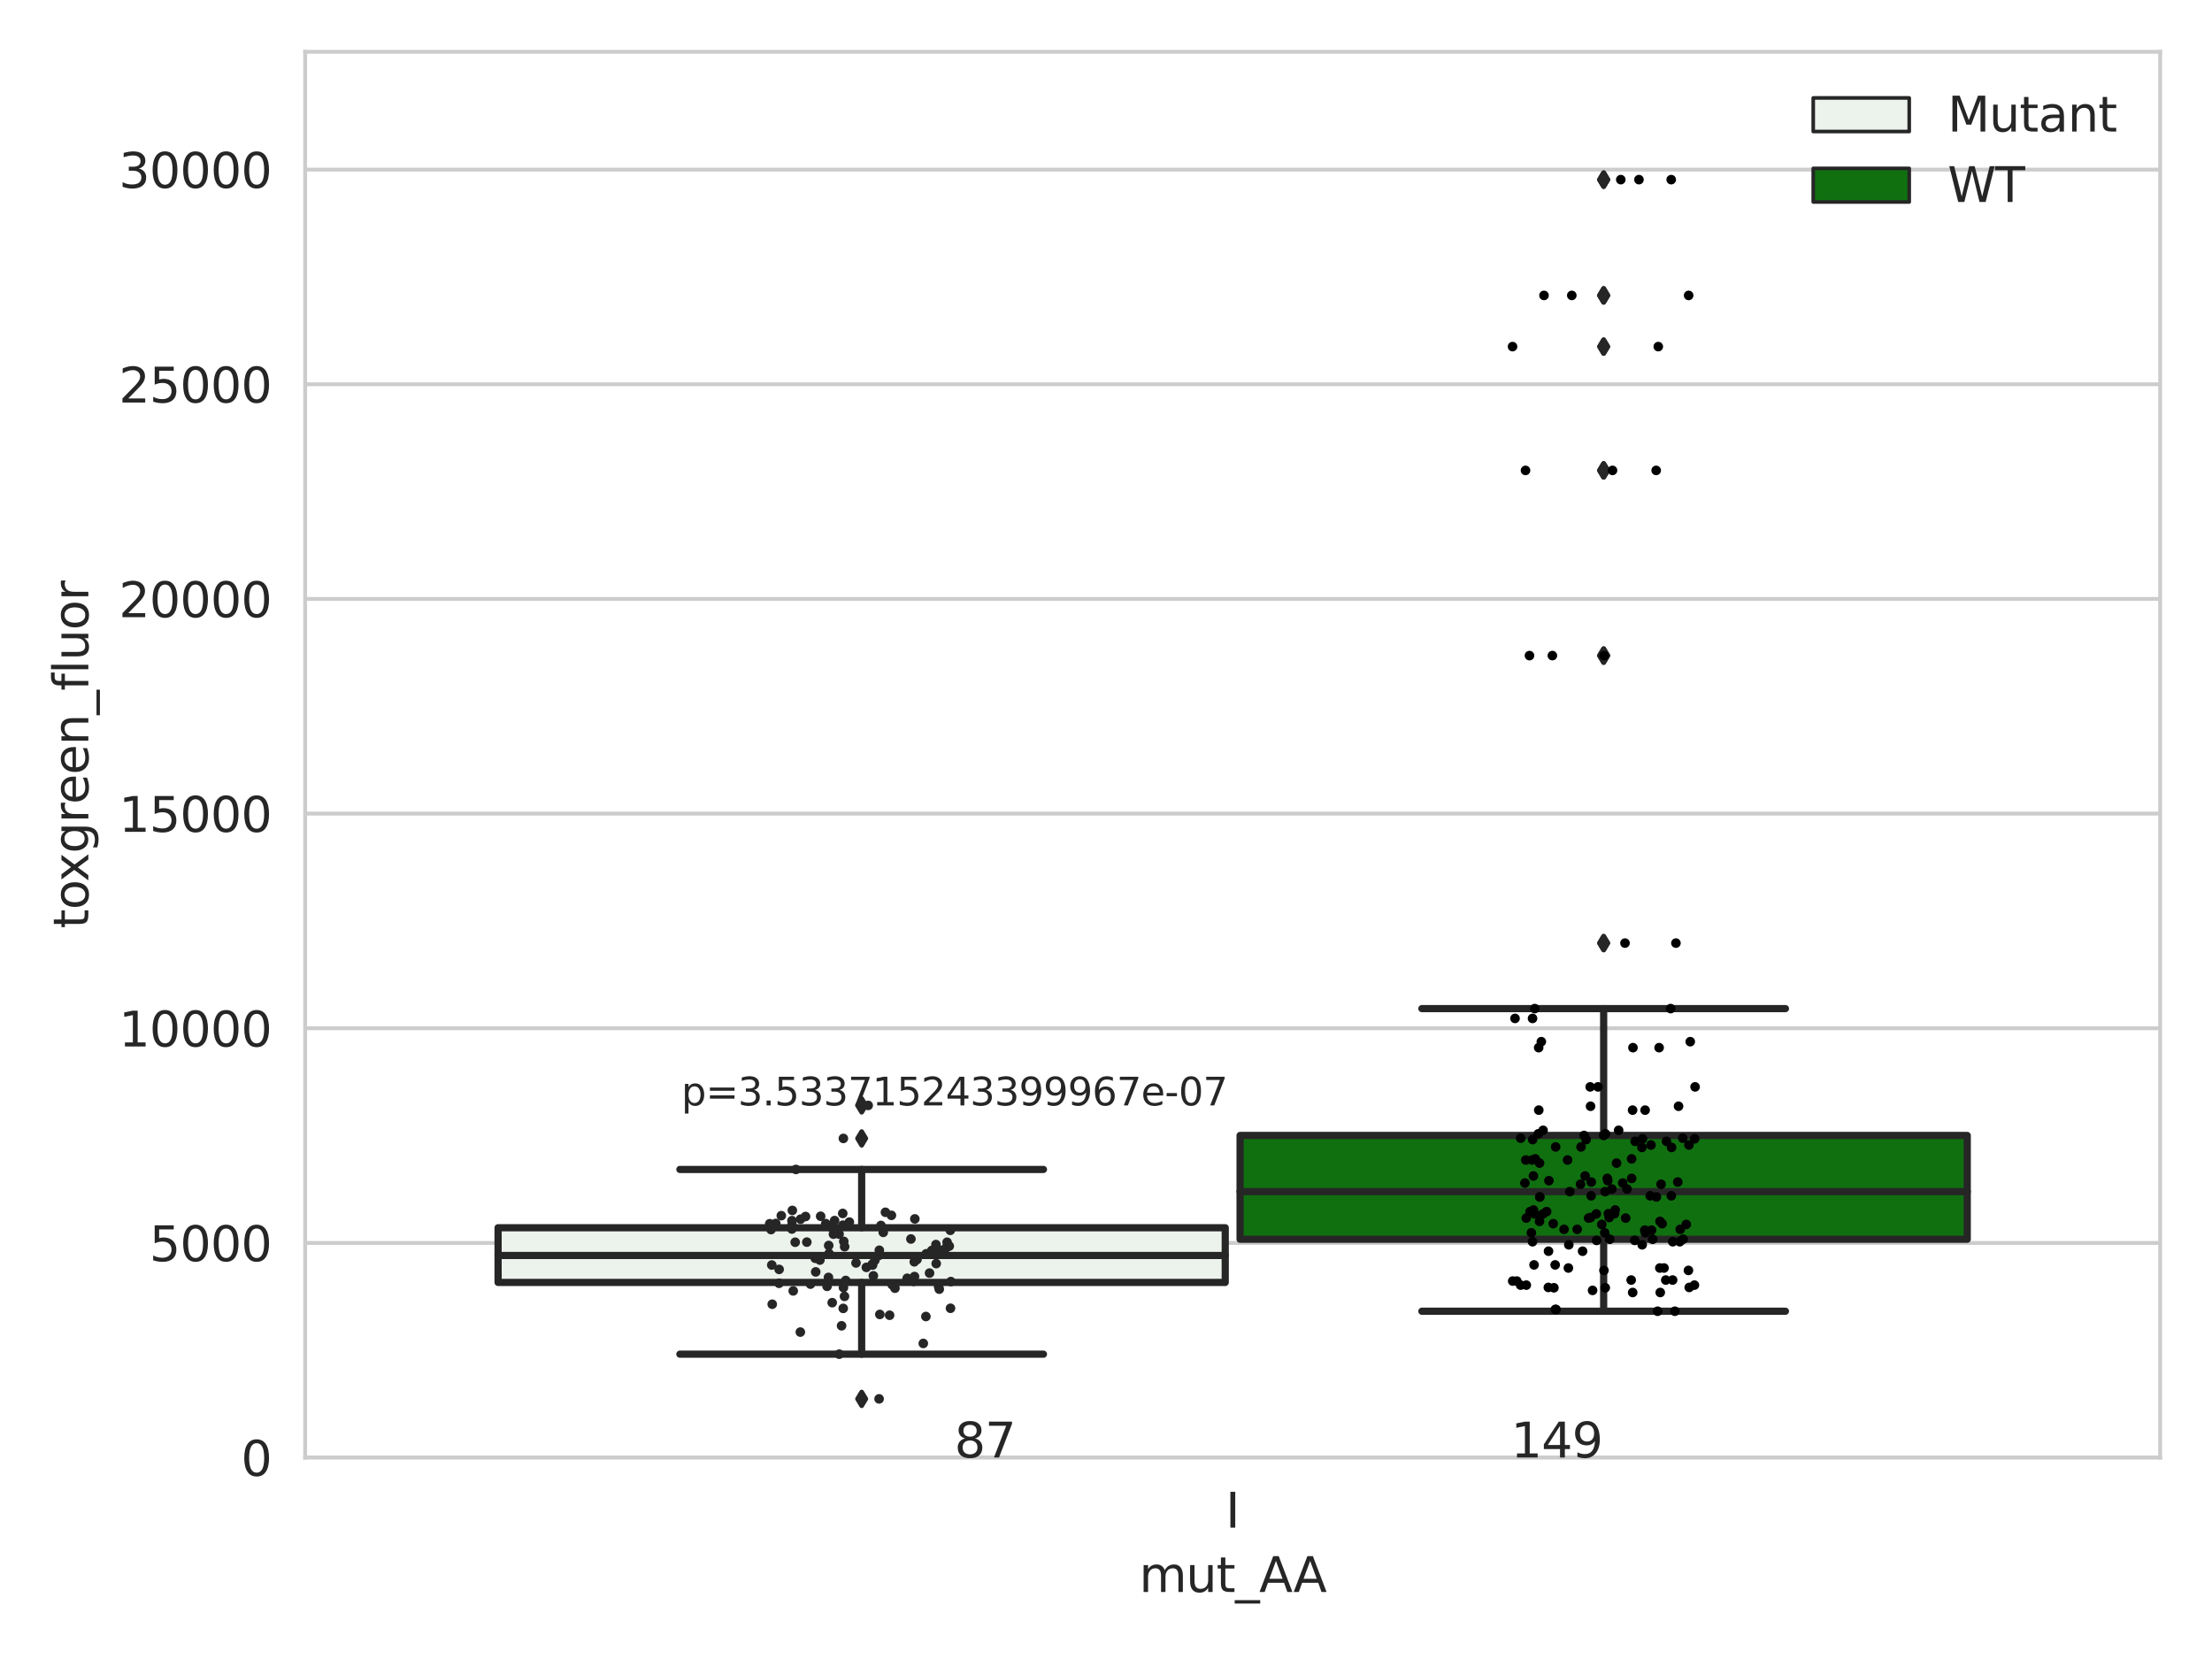 <?xml version="1.0" encoding="utf-8" standalone="no"?>
<!DOCTYPE svg PUBLIC "-//W3C//DTD SVG 1.1//EN"
  "http://www.w3.org/Graphics/SVG/1.1/DTD/svg11.dtd">
<svg xmlns:xlink="http://www.w3.org/1999/xlink" width="460.8pt" height="345.6pt" viewBox="0 0 460.8 345.6" xmlns="http://www.w3.org/2000/svg" version="1.1">
 <defs>
  <style type="text/css">*{stroke-linejoin: round; stroke-linecap: butt}</style>
 </defs>
 <g id="figure_1">
  <g id="patch_1">
   <path d="M 0 345.6 
L 460.8 345.6 
L 460.8 0 
L 0 0 
z
" style="fill: #ffffff"/>
  </g>
  <g id="axes_1">
   <g id="patch_2">
    <path d="M 63.571 303.64 
L 450 303.64 
L 450 10.8 
L 63.571 10.8 
z
" style="fill: #ffffff"/>
   </g>
   <g id="matplotlib.axis_1">
    <g id="xtick_1">
     <g id="text_1">
      <!-- I -->
      <g style="fill: #262626" transform="translate(255.311 318.238) scale(0.1 -0.1)">
       <defs>
        <path id="DejaVuSans-49" d="M 628 4666 
L 1259 4666 
L 1259 0 
L 628 0 
L 628 4666 
z
" transform="scale(0.016)"/>
       </defs>
       <use xlink:href="#DejaVuSans-49"/>
      </g>
     </g>
    </g>
    <g id="text_2">
     <!-- mut_AA -->
     <g style="fill: #262626" transform="translate(237.308 331.638) scale(0.1 -0.1)">
      <defs>
       <path id="DejaVuSans-6d" d="M 3328 2828 
Q 3544 3216 3844 3400 
Q 4144 3584 4550 3584 
Q 5097 3584 5394 3201 
Q 5691 2819 5691 2113 
L 5691 0 
L 5113 0 
L 5113 2094 
Q 5113 2597 4934 2840 
Q 4756 3084 4391 3084 
Q 3944 3084 3684 2787 
Q 3425 2491 3425 1978 
L 3425 0 
L 2847 0 
L 2847 2094 
Q 2847 2600 2669 2842 
Q 2491 3084 2119 3084 
Q 1678 3084 1418 2786 
Q 1159 2488 1159 1978 
L 1159 0 
L 581 0 
L 581 3500 
L 1159 3500 
L 1159 2956 
Q 1356 3278 1631 3431 
Q 1906 3584 2284 3584 
Q 2666 3584 2933 3390 
Q 3200 3197 3328 2828 
z
" transform="scale(0.016)"/>
       <path id="DejaVuSans-75" d="M 544 1381 
L 544 3500 
L 1119 3500 
L 1119 1403 
Q 1119 906 1312 657 
Q 1506 409 1894 409 
Q 2359 409 2629 706 
Q 2900 1003 2900 1516 
L 2900 3500 
L 3475 3500 
L 3475 0 
L 2900 0 
L 2900 538 
Q 2691 219 2414 64 
Q 2138 -91 1772 -91 
Q 1169 -91 856 284 
Q 544 659 544 1381 
z
M 1991 3584 
L 1991 3584 
z
" transform="scale(0.016)"/>
       <path id="DejaVuSans-74" d="M 1172 4494 
L 1172 3500 
L 2356 3500 
L 2356 3053 
L 1172 3053 
L 1172 1153 
Q 1172 725 1289 603 
Q 1406 481 1766 481 
L 2356 481 
L 2356 0 
L 1766 0 
Q 1100 0 847 248 
Q 594 497 594 1153 
L 594 3053 
L 172 3053 
L 172 3500 
L 594 3500 
L 594 4494 
L 1172 4494 
z
" transform="scale(0.016)"/>
       <path id="DejaVuSans-5f" d="M 3263 -1063 
L 3263 -1509 
L -63 -1509 
L -63 -1063 
L 3263 -1063 
z
" transform="scale(0.016)"/>
       <path id="DejaVuSans-41" d="M 2188 4044 
L 1331 1722 
L 3047 1722 
L 2188 4044 
z
M 1831 4666 
L 2547 4666 
L 4325 0 
L 3669 0 
L 3244 1197 
L 1141 1197 
L 716 0 
L 50 0 
L 1831 4666 
z
" transform="scale(0.016)"/>
      </defs>
      <use xlink:href="#DejaVuSans-6d"/>
      <use xlink:href="#DejaVuSans-75" x="97.412"/>
      <use xlink:href="#DejaVuSans-74" x="160.791"/>
      <use xlink:href="#DejaVuSans-5f" x="200"/>
      <use xlink:href="#DejaVuSans-41" x="250"/>
      <use xlink:href="#DejaVuSans-41" x="321.158"/>
     </g>
    </g>
   </g>
   <g id="matplotlib.axis_2">
    <g id="ytick_1">
     <g id="line2d_1">
      <path d="M 63.571 303.64 
L 450 303.64 
" clip-path="url(#p46da6e46fc)" style="fill: none; stroke: #cccccc; stroke-width: 0.8; stroke-linecap: round"/>
     </g>
     <g id="text_3">
      <!-- 0 -->
      <g style="fill: #262626" transform="translate(50.209 307.439) scale(0.1 -0.1)">
       <defs>
        <path id="DejaVuSans-30" d="M 2034 4250 
Q 1547 4250 1301 3770 
Q 1056 3291 1056 2328 
Q 1056 1369 1301 889 
Q 1547 409 2034 409 
Q 2525 409 2770 889 
Q 3016 1369 3016 2328 
Q 3016 3291 2770 3770 
Q 2525 4250 2034 4250 
z
M 2034 4750 
Q 2819 4750 3233 4129 
Q 3647 3509 3647 2328 
Q 3647 1150 3233 529 
Q 2819 -91 2034 -91 
Q 1250 -91 836 529 
Q 422 1150 422 2328 
Q 422 3509 836 4129 
Q 1250 4750 2034 4750 
z
" transform="scale(0.016)"/>
       </defs>
       <use xlink:href="#DejaVuSans-30"/>
      </g>
     </g>
    </g>
    <g id="ytick_2">
     <g id="line2d_2">
      <path d="M 63.571 258.923 
L 450 258.923 
" clip-path="url(#p46da6e46fc)" style="fill: none; stroke: #cccccc; stroke-width: 0.8; stroke-linecap: round"/>
     </g>
     <g id="text_4">
      <!-- 5000 -->
      <g style="fill: #262626" transform="translate(31.121 262.722) scale(0.1 -0.1)">
       <defs>
        <path id="DejaVuSans-35" d="M 691 4666 
L 3169 4666 
L 3169 4134 
L 1269 4134 
L 1269 2991 
Q 1406 3038 1543 3061 
Q 1681 3084 1819 3084 
Q 2600 3084 3056 2656 
Q 3513 2228 3513 1497 
Q 3513 744 3044 326 
Q 2575 -91 1722 -91 
Q 1428 -91 1123 -41 
Q 819 9 494 109 
L 494 744 
Q 775 591 1075 516 
Q 1375 441 1709 441 
Q 2250 441 2565 725 
Q 2881 1009 2881 1497 
Q 2881 1984 2565 2268 
Q 2250 2553 1709 2553 
Q 1456 2553 1204 2497 
Q 953 2441 691 2322 
L 691 4666 
z
" transform="scale(0.016)"/>
       </defs>
       <use xlink:href="#DejaVuSans-35"/>
       <use xlink:href="#DejaVuSans-30" x="63.623"/>
       <use xlink:href="#DejaVuSans-30" x="127.246"/>
       <use xlink:href="#DejaVuSans-30" x="190.869"/>
      </g>
     </g>
    </g>
    <g id="ytick_3">
     <g id="line2d_3">
      <path d="M 63.571 214.206 
L 450 214.206 
" clip-path="url(#p46da6e46fc)" style="fill: none; stroke: #cccccc; stroke-width: 0.8; stroke-linecap: round"/>
     </g>
     <g id="text_5">
      <!-- 10000 -->
      <g style="fill: #262626" transform="translate(24.759 218.005) scale(0.1 -0.1)">
       <defs>
        <path id="DejaVuSans-31" d="M 794 531 
L 1825 531 
L 1825 4091 
L 703 3866 
L 703 4441 
L 1819 4666 
L 2450 4666 
L 2450 531 
L 3481 531 
L 3481 0 
L 794 0 
L 794 531 
z
" transform="scale(0.016)"/>
       </defs>
       <use xlink:href="#DejaVuSans-31"/>
       <use xlink:href="#DejaVuSans-30" x="63.623"/>
       <use xlink:href="#DejaVuSans-30" x="127.246"/>
       <use xlink:href="#DejaVuSans-30" x="190.869"/>
       <use xlink:href="#DejaVuSans-30" x="254.492"/>
      </g>
     </g>
    </g>
    <g id="ytick_4">
     <g id="line2d_4">
      <path d="M 63.571 169.488 
L 450 169.488 
" clip-path="url(#p46da6e46fc)" style="fill: none; stroke: #cccccc; stroke-width: 0.8; stroke-linecap: round"/>
     </g>
     <g id="text_6">
      <!-- 15000 -->
      <g style="fill: #262626" transform="translate(24.759 173.288) scale(0.1 -0.1)">
       <use xlink:href="#DejaVuSans-31"/>
       <use xlink:href="#DejaVuSans-35" x="63.623"/>
       <use xlink:href="#DejaVuSans-30" x="127.246"/>
       <use xlink:href="#DejaVuSans-30" x="190.869"/>
       <use xlink:href="#DejaVuSans-30" x="254.492"/>
      </g>
     </g>
    </g>
    <g id="ytick_5">
     <g id="line2d_5">
      <path d="M 63.571 124.771 
L 450 124.771 
" clip-path="url(#p46da6e46fc)" style="fill: none; stroke: #cccccc; stroke-width: 0.8; stroke-linecap: round"/>
     </g>
     <g id="text_7">
      <!-- 20000 -->
      <g style="fill: #262626" transform="translate(24.759 128.571) scale(0.1 -0.1)">
       <defs>
        <path id="DejaVuSans-32" d="M 1228 531 
L 3431 531 
L 3431 0 
L 469 0 
L 469 531 
Q 828 903 1448 1529 
Q 2069 2156 2228 2338 
Q 2531 2678 2651 2914 
Q 2772 3150 2772 3378 
Q 2772 3750 2511 3984 
Q 2250 4219 1831 4219 
Q 1534 4219 1204 4116 
Q 875 4013 500 3803 
L 500 4441 
Q 881 4594 1212 4672 
Q 1544 4750 1819 4750 
Q 2544 4750 2975 4387 
Q 3406 4025 3406 3419 
Q 3406 3131 3298 2873 
Q 3191 2616 2906 2266 
Q 2828 2175 2409 1742 
Q 1991 1309 1228 531 
z
" transform="scale(0.016)"/>
       </defs>
       <use xlink:href="#DejaVuSans-32"/>
       <use xlink:href="#DejaVuSans-30" x="63.623"/>
       <use xlink:href="#DejaVuSans-30" x="127.246"/>
       <use xlink:href="#DejaVuSans-30" x="190.869"/>
       <use xlink:href="#DejaVuSans-30" x="254.492"/>
      </g>
     </g>
    </g>
    <g id="ytick_6">
     <g id="line2d_6">
      <path d="M 63.571 80.054 
L 450 80.054 
" clip-path="url(#p46da6e46fc)" style="fill: none; stroke: #cccccc; stroke-width: 0.8; stroke-linecap: round"/>
     </g>
     <g id="text_8">
      <!-- 25000 -->
      <g style="fill: #262626" transform="translate(24.759 83.853) scale(0.1 -0.1)">
       <use xlink:href="#DejaVuSans-32"/>
       <use xlink:href="#DejaVuSans-35" x="63.623"/>
       <use xlink:href="#DejaVuSans-30" x="127.246"/>
       <use xlink:href="#DejaVuSans-30" x="190.869"/>
       <use xlink:href="#DejaVuSans-30" x="254.492"/>
      </g>
     </g>
    </g>
    <g id="ytick_7">
     <g id="line2d_7">
      <path d="M 63.571 35.337 
L 450 35.337 
" clip-path="url(#p46da6e46fc)" style="fill: none; stroke: #cccccc; stroke-width: 0.8; stroke-linecap: round"/>
     </g>
     <g id="text_9">
      <!-- 30000 -->
      <g style="fill: #262626" transform="translate(24.759 39.136) scale(0.1 -0.1)">
       <defs>
        <path id="DejaVuSans-33" d="M 2597 2516 
Q 3050 2419 3304 2112 
Q 3559 1806 3559 1356 
Q 3559 666 3084 287 
Q 2609 -91 1734 -91 
Q 1441 -91 1130 -33 
Q 819 25 488 141 
L 488 750 
Q 750 597 1062 519 
Q 1375 441 1716 441 
Q 2309 441 2620 675 
Q 2931 909 2931 1356 
Q 2931 1769 2642 2001 
Q 2353 2234 1838 2234 
L 1294 2234 
L 1294 2753 
L 1863 2753 
Q 2328 2753 2575 2939 
Q 2822 3125 2822 3475 
Q 2822 3834 2567 4026 
Q 2313 4219 1838 4219 
Q 1578 4219 1281 4162 
Q 984 4106 628 3988 
L 628 4550 
Q 988 4650 1302 4700 
Q 1616 4750 1894 4750 
Q 2613 4750 3031 4423 
Q 3450 4097 3450 3541 
Q 3450 3153 3228 2886 
Q 3006 2619 2597 2516 
z
" transform="scale(0.016)"/>
       </defs>
       <use xlink:href="#DejaVuSans-33"/>
       <use xlink:href="#DejaVuSans-30" x="63.623"/>
       <use xlink:href="#DejaVuSans-30" x="127.246"/>
       <use xlink:href="#DejaVuSans-30" x="190.869"/>
       <use xlink:href="#DejaVuSans-30" x="254.492"/>
      </g>
     </g>
    </g>
    <g id="text_10">
     <!-- toxgreen_fluor -->
     <g style="fill: #262626" transform="translate(18.401 193.415) rotate(-90) scale(0.1 -0.1)">
      <defs>
       <path id="DejaVuSans-6f" d="M 1959 3097 
Q 1497 3097 1228 2736 
Q 959 2375 959 1747 
Q 959 1119 1226 758 
Q 1494 397 1959 397 
Q 2419 397 2687 759 
Q 2956 1122 2956 1747 
Q 2956 2369 2687 2733 
Q 2419 3097 1959 3097 
z
M 1959 3584 
Q 2709 3584 3137 3096 
Q 3566 2609 3566 1747 
Q 3566 888 3137 398 
Q 2709 -91 1959 -91 
Q 1206 -91 779 398 
Q 353 888 353 1747 
Q 353 2609 779 3096 
Q 1206 3584 1959 3584 
z
" transform="scale(0.016)"/>
       <path id="DejaVuSans-78" d="M 3513 3500 
L 2247 1797 
L 3578 0 
L 2900 0 
L 1881 1375 
L 863 0 
L 184 0 
L 1544 1831 
L 300 3500 
L 978 3500 
L 1906 2253 
L 2834 3500 
L 3513 3500 
z
" transform="scale(0.016)"/>
       <path id="DejaVuSans-67" d="M 2906 1791 
Q 2906 2416 2648 2759 
Q 2391 3103 1925 3103 
Q 1463 3103 1205 2759 
Q 947 2416 947 1791 
Q 947 1169 1205 825 
Q 1463 481 1925 481 
Q 2391 481 2648 825 
Q 2906 1169 2906 1791 
z
M 3481 434 
Q 3481 -459 3084 -895 
Q 2688 -1331 1869 -1331 
Q 1566 -1331 1297 -1286 
Q 1028 -1241 775 -1147 
L 775 -588 
Q 1028 -725 1275 -790 
Q 1522 -856 1778 -856 
Q 2344 -856 2625 -561 
Q 2906 -266 2906 331 
L 2906 616 
Q 2728 306 2450 153 
Q 2172 0 1784 0 
Q 1141 0 747 490 
Q 353 981 353 1791 
Q 353 2603 747 3093 
Q 1141 3584 1784 3584 
Q 2172 3584 2450 3431 
Q 2728 3278 2906 2969 
L 2906 3500 
L 3481 3500 
L 3481 434 
z
" transform="scale(0.016)"/>
       <path id="DejaVuSans-72" d="M 2631 2963 
Q 2534 3019 2420 3045 
Q 2306 3072 2169 3072 
Q 1681 3072 1420 2755 
Q 1159 2438 1159 1844 
L 1159 0 
L 581 0 
L 581 3500 
L 1159 3500 
L 1159 2956 
Q 1341 3275 1631 3429 
Q 1922 3584 2338 3584 
Q 2397 3584 2469 3576 
Q 2541 3569 2628 3553 
L 2631 2963 
z
" transform="scale(0.016)"/>
       <path id="DejaVuSans-65" d="M 3597 1894 
L 3597 1613 
L 953 1613 
Q 991 1019 1311 708 
Q 1631 397 2203 397 
Q 2534 397 2845 478 
Q 3156 559 3463 722 
L 3463 178 
Q 3153 47 2828 -22 
Q 2503 -91 2169 -91 
Q 1331 -91 842 396 
Q 353 884 353 1716 
Q 353 2575 817 3079 
Q 1281 3584 2069 3584 
Q 2775 3584 3186 3129 
Q 3597 2675 3597 1894 
z
M 3022 2063 
Q 3016 2534 2758 2815 
Q 2500 3097 2075 3097 
Q 1594 3097 1305 2825 
Q 1016 2553 972 2059 
L 3022 2063 
z
" transform="scale(0.016)"/>
       <path id="DejaVuSans-6e" d="M 3513 2113 
L 3513 0 
L 2938 0 
L 2938 2094 
Q 2938 2591 2744 2837 
Q 2550 3084 2163 3084 
Q 1697 3084 1428 2787 
Q 1159 2491 1159 1978 
L 1159 0 
L 581 0 
L 581 3500 
L 1159 3500 
L 1159 2956 
Q 1366 3272 1645 3428 
Q 1925 3584 2291 3584 
Q 2894 3584 3203 3211 
Q 3513 2838 3513 2113 
z
" transform="scale(0.016)"/>
       <path id="DejaVuSans-66" d="M 2375 4863 
L 2375 4384 
L 1825 4384 
Q 1516 4384 1395 4259 
Q 1275 4134 1275 3809 
L 1275 3500 
L 2222 3500 
L 2222 3053 
L 1275 3053 
L 1275 0 
L 697 0 
L 697 3053 
L 147 3053 
L 147 3500 
L 697 3500 
L 697 3744 
Q 697 4328 969 4595 
Q 1241 4863 1831 4863 
L 2375 4863 
z
" transform="scale(0.016)"/>
       <path id="DejaVuSans-6c" d="M 603 4863 
L 1178 4863 
L 1178 0 
L 603 0 
L 603 4863 
z
" transform="scale(0.016)"/>
      </defs>
      <use xlink:href="#DejaVuSans-74"/>
      <use xlink:href="#DejaVuSans-6f" x="39.209"/>
      <use xlink:href="#DejaVuSans-78" x="97.266"/>
      <use xlink:href="#DejaVuSans-67" x="156.445"/>
      <use xlink:href="#DejaVuSans-72" x="219.922"/>
      <use xlink:href="#DejaVuSans-65" x="258.785"/>
      <use xlink:href="#DejaVuSans-65" x="320.309"/>
      <use xlink:href="#DejaVuSans-6e" x="381.832"/>
      <use xlink:href="#DejaVuSans-5f" x="445.211"/>
      <use xlink:href="#DejaVuSans-66" x="495.211"/>
      <use xlink:href="#DejaVuSans-6c" x="530.416"/>
      <use xlink:href="#DejaVuSans-75" x="558.199"/>
      <use xlink:href="#DejaVuSans-6f" x="621.578"/>
      <use xlink:href="#DejaVuSans-72" x="682.76"/>
     </g>
    </g>
   </g>
   <g id="patch_3">
    <path d="M 103.76 267.155 
L 255.24 267.155 
L 255.24 255.76 
L 103.76 255.76 
L 103.76 267.155 
z
" clip-path="url(#p46da6e46fc)" style="fill: #ecf2ec; stroke: #262626; stroke-width: 1.5; stroke-linejoin: miter"/>
   </g>
   <g id="patch_4">
    <path d="M 258.331 258.16 
L 409.811 258.16 
L 409.811 236.536 
L 258.331 236.536 
L 258.331 258.16 
z
" clip-path="url(#p46da6e46fc)" style="fill: #107010; stroke: #262626; stroke-width: 1.5; stroke-linejoin: miter"/>
   </g>
   <g id="patch_5">
    <path d="M 256.786 303.64 
L 256.786 303.64 
L 256.786 303.64 
L 256.786 303.64 
z
" clip-path="url(#p46da6e46fc)" style="fill: #ecf2ec; stroke: #262626; stroke-width: 0.75; stroke-linejoin: miter"/>
   </g>
   <g id="patch_6">
    <path d="M 256.786 303.64 
L 256.786 303.64 
L 256.786 303.64 
L 256.786 303.64 
z
" clip-path="url(#p46da6e46fc)" style="fill: #107010; stroke: #262626; stroke-width: 0.75; stroke-linejoin: miter"/>
   </g>
   <g id="PathCollection_1"/>
   <g id="PathCollection_2"/>
   <g id="line2d_8">
    <path d="M 179.5 267.155 
L 179.5 282.098 
" clip-path="url(#p46da6e46fc)" style="fill: none; stroke: #262626; stroke-width: 1.5; stroke-linecap: round"/>
   </g>
   <g id="line2d_9">
    <path d="M 179.5 255.76 
L 179.5 243.617 
" clip-path="url(#p46da6e46fc)" style="fill: none; stroke: #262626; stroke-width: 1.5; stroke-linecap: round"/>
   </g>
   <g id="line2d_10">
    <path d="M 141.63 282.098 
L 217.37 282.098 
" clip-path="url(#p46da6e46fc)" style="fill: none; stroke: #262626; stroke-width: 1.5; stroke-linecap: round"/>
   </g>
   <g id="line2d_11">
    <path d="M 141.63 243.617 
L 217.37 243.617 
" clip-path="url(#p46da6e46fc)" style="fill: none; stroke: #262626; stroke-width: 1.5; stroke-linecap: round"/>
   </g>
   <g id="line2d_12">
    <defs>
     <path id="m0b8dea369d" d="M -0 1.414 
L 0.849 0 
L 0 -1.414 
L -0.849 -0 
z
" style="stroke: #262626; stroke-linejoin: miter"/>
    </defs>
    <g clip-path="url(#p46da6e46fc)">
     <use xlink:href="#m0b8dea369d" x="179.5" y="291.413" style="fill: #262626; stroke: #262626; stroke-linejoin: miter"/>
     <use xlink:href="#m0b8dea369d" x="179.5" y="230.276" style="fill: #262626; stroke: #262626; stroke-linejoin: miter"/>
     <use xlink:href="#m0b8dea369d" x="179.5" y="237.153" style="fill: #262626; stroke: #262626; stroke-linejoin: miter"/>
    </g>
   </g>
   <g id="line2d_13">
    <path d="M 334.071 258.16 
L 334.071 273.153 
" clip-path="url(#p46da6e46fc)" style="fill: none; stroke: #262626; stroke-width: 1.5; stroke-linecap: round"/>
   </g>
   <g id="line2d_14">
    <path d="M 334.071 236.536 
L 334.071 210.111 
" clip-path="url(#p46da6e46fc)" style="fill: none; stroke: #262626; stroke-width: 1.5; stroke-linecap: round"/>
   </g>
   <g id="line2d_15">
    <path d="M 296.201 273.153 
L 371.941 273.153 
" clip-path="url(#p46da6e46fc)" style="fill: none; stroke: #262626; stroke-width: 1.5; stroke-linecap: round"/>
   </g>
   <g id="line2d_16">
    <path d="M 296.201 210.111 
L 371.941 210.111 
" clip-path="url(#p46da6e46fc)" style="fill: none; stroke: #262626; stroke-width: 1.5; stroke-linecap: round"/>
   </g>
   <g id="line2d_17">
    <g clip-path="url(#p46da6e46fc)">
     <use xlink:href="#m0b8dea369d" x="334.071" y="196.464" style="fill: #262626; stroke: #262626; stroke-linejoin: miter"/>
     <use xlink:href="#m0b8dea369d" x="334.071" y="136.573" style="fill: #262626; stroke: #262626; stroke-linejoin: miter"/>
     <use xlink:href="#m0b8dea369d" x="334.071" y="136.573" style="fill: #262626; stroke: #262626; stroke-linejoin: miter"/>
     <use xlink:href="#m0b8dea369d" x="334.071" y="196.464" style="fill: #262626; stroke: #262626; stroke-linejoin: miter"/>
     <use xlink:href="#m0b8dea369d" x="334.071" y="61.54" style="fill: #262626; stroke: #262626; stroke-linejoin: miter"/>
     <use xlink:href="#m0b8dea369d" x="334.071" y="37.422" style="fill: #262626; stroke: #262626; stroke-linejoin: miter"/>
     <use xlink:href="#m0b8dea369d" x="334.071" y="61.54" style="fill: #262626; stroke: #262626; stroke-linejoin: miter"/>
     <use xlink:href="#m0b8dea369d" x="334.071" y="72.206" style="fill: #262626; stroke: #262626; stroke-linejoin: miter"/>
     <use xlink:href="#m0b8dea369d" x="334.071" y="97.995" style="fill: #262626; stroke: #262626; stroke-linejoin: miter"/>
     <use xlink:href="#m0b8dea369d" x="334.071" y="37.422" style="fill: #262626; stroke: #262626; stroke-linejoin: miter"/>
     <use xlink:href="#m0b8dea369d" x="334.071" y="136.573" style="fill: #262626; stroke: #262626; stroke-linejoin: miter"/>
     <use xlink:href="#m0b8dea369d" x="334.071" y="97.995" style="fill: #262626; stroke: #262626; stroke-linejoin: miter"/>
     <use xlink:href="#m0b8dea369d" x="334.071" y="37.422" style="fill: #262626; stroke: #262626; stroke-linejoin: miter"/>
     <use xlink:href="#m0b8dea369d" x="334.071" y="97.995" style="fill: #262626; stroke: #262626; stroke-linejoin: miter"/>
     <use xlink:href="#m0b8dea369d" x="334.071" y="61.54" style="fill: #262626; stroke: #262626; stroke-linejoin: miter"/>
     <use xlink:href="#m0b8dea369d" x="334.071" y="72.206" style="fill: #262626; stroke: #262626; stroke-linejoin: miter"/>
    </g>
   </g>
   <g id="line2d_18">
    <path d="M 103.76 261.535 
L 255.24 261.535 
" clip-path="url(#p46da6e46fc)" style="fill: none; stroke: #262626; stroke-width: 1.5; stroke-linecap: round"/>
   </g>
   <g id="line2d_19">
    <path d="M 258.331 248.239 
L 409.811 248.239 
" clip-path="url(#p46da6e46fc)" style="fill: none; stroke: #262626; stroke-width: 1.5; stroke-linecap: round"/>
   </g>
   <g id="patch_7">
    <path d="M 63.571 303.64 
L 63.571 10.8 
" style="fill: none; stroke: #cccccc; stroke-width: 0.8; stroke-linejoin: miter; stroke-linecap: square"/>
   </g>
   <g id="patch_8">
    <path d="M 450 303.64 
L 450 10.8 
" style="fill: none; stroke: #cccccc; stroke-width: 0.8; stroke-linejoin: miter; stroke-linecap: square"/>
   </g>
   <g id="patch_9">
    <path d="M 63.571 303.64 
L 450 303.64 
" style="fill: none; stroke: #cccccc; stroke-width: 0.8; stroke-linejoin: miter; stroke-linecap: square"/>
   </g>
   <g id="patch_10">
    <path d="M 63.571 10.8 
L 450 10.8 
" style="fill: none; stroke: #cccccc; stroke-width: 0.8; stroke-linejoin: miter; stroke-linecap: square"/>
   </g>
   <g id="PathCollection_3">
    <defs>
     <path id="C0_0_d4fa6b475d" d="M 0 1 
C 0.265 1 0.52 0.895 0.707 0.707 
C 0.895 0.52 1 0.265 1 -0 
C 1 -0.265 0.895 -0.52 0.707 -0.707 
C 0.52 -0.895 0.265 -1 0 -1 
C -0.265 -1 -0.52 -0.895 -0.707 -0.707 
C -0.895 -0.52 -1 -0.265 -1 0 
C -1 0.265 -0.895 0.52 -0.707 0.707 
C -0.52 0.895 -0.265 1 0 1 
z
"/>
    </defs>
    <g clip-path="url(#p46da6e46fc)">
     <use xlink:href="#C0_0_d4fa6b475d" x="175.659" y="272.562" style="fill: #262626"/>
    </g>
    <g clip-path="url(#p46da6e46fc)">
     <use xlink:href="#C0_0_d4fa6b475d" x="165.059" y="252.153" style="fill: #262626"/>
    </g>
    <g clip-path="url(#p46da6e46fc)">
     <use xlink:href="#C0_0_d4fa6b475d" x="182.249" y="262.552" style="fill: #262626"/>
    </g>
    <g clip-path="url(#p46da6e46fc)">
     <use xlink:href="#C0_0_d4fa6b475d" x="197.296" y="258.781" style="fill: #262626"/>
    </g>
    <g clip-path="url(#p46da6e46fc)">
     <use xlink:href="#C0_0_d4fa6b475d" x="186.437" y="268.358" style="fill: #262626"/>
    </g>
    <g clip-path="url(#p46da6e46fc)">
     <use xlink:href="#C0_0_d4fa6b475d" x="174.827" y="282.098" style="fill: #262626"/>
    </g>
    <g clip-path="url(#p46da6e46fc)">
     <use xlink:href="#C0_0_d4fa6b475d" x="175.315" y="276.188" style="fill: #262626"/>
    </g>
    <g clip-path="url(#p46da6e46fc)">
     <use xlink:href="#C0_0_d4fa6b475d" x="166.764" y="253.983" style="fill: #262626"/>
    </g>
    <g clip-path="url(#p46da6e46fc)">
     <use xlink:href="#C0_0_d4fa6b475d" x="172.295" y="267.968" style="fill: #262626"/>
    </g>
    <g clip-path="url(#p46da6e46fc)">
     <use xlink:href="#C0_0_d4fa6b475d" x="181.779" y="263.536" style="fill: #262626"/>
    </g>
    <g clip-path="url(#p46da6e46fc)">
     <use xlink:href="#C0_0_d4fa6b475d" x="178.324" y="263.094" style="fill: #262626"/>
    </g>
    <g clip-path="url(#p46da6e46fc)">
     <use xlink:href="#C0_0_d4fa6b475d" x="183.072" y="261.535" style="fill: #262626"/>
    </g>
    <g clip-path="url(#p46da6e46fc)">
     <use xlink:href="#C0_0_d4fa6b475d" x="175.772" y="258.601" style="fill: #262626"/>
    </g>
    <g clip-path="url(#p46da6e46fc)">
     <use xlink:href="#C0_0_d4fa6b475d" x="189.761" y="258.104" style="fill: #262626"/>
    </g>
    <g clip-path="url(#p46da6e46fc)">
     <use xlink:href="#C0_0_d4fa6b475d" x="160.622" y="256.143" style="fill: #262626"/>
    </g>
    <g clip-path="url(#p46da6e46fc)">
     <use xlink:href="#C0_0_d4fa6b475d" x="175.588" y="255.222" style="fill: #262626"/>
    </g>
    <g clip-path="url(#p46da6e46fc)">
     <use xlink:href="#C0_0_d4fa6b475d" x="176.178" y="266.746" style="fill: #262626"/>
    </g>
    <g clip-path="url(#p46da6e46fc)">
     <use xlink:href="#C0_0_d4fa6b475d" x="160.778" y="263.526" style="fill: #262626"/>
    </g>
    <g clip-path="url(#p46da6e46fc)">
     <use xlink:href="#C0_0_d4fa6b475d" x="172.7" y="261.129" style="fill: #262626"/>
    </g>
    <g clip-path="url(#p46da6e46fc)">
     <use xlink:href="#C0_0_d4fa6b475d" x="183.518" y="255.284" style="fill: #262626"/>
    </g>
    <g clip-path="url(#p46da6e46fc)">
     <use xlink:href="#C0_0_d4fa6b475d" x="173.624" y="257.098" style="fill: #262626"/>
    </g>
    <g clip-path="url(#p46da6e46fc)">
     <use xlink:href="#C0_0_d4fa6b475d" x="175.556" y="252.78" style="fill: #262626"/>
    </g>
    <g clip-path="url(#p46da6e46fc)">
     <use xlink:href="#C0_0_d4fa6b475d" x="162.29" y="267.333" style="fill: #262626"/>
    </g>
    <g clip-path="url(#p46da6e46fc)">
     <use xlink:href="#C0_0_d4fa6b475d" x="192.947" y="261.183" style="fill: #262626"/>
    </g>
    <g clip-path="url(#p46da6e46fc)">
     <use xlink:href="#C0_0_d4fa6b475d" x="197.747" y="259.588" style="fill: #262626"/>
    </g>
    <g clip-path="url(#p46da6e46fc)">
     <use xlink:href="#C0_0_d4fa6b475d" x="174.794" y="257.085" style="fill: #262626"/>
    </g>
    <g clip-path="url(#p46da6e46fc)">
     <use xlink:href="#C0_0_d4fa6b475d" x="175.953" y="259.707" style="fill: #262626"/>
    </g>
    <g clip-path="url(#p46da6e46fc)">
     <use xlink:href="#C0_0_d4fa6b475d" x="194.112" y="260.501" style="fill: #262626"/>
    </g>
    <g clip-path="url(#p46da6e46fc)">
     <use xlink:href="#C0_0_d4fa6b475d" x="198.006" y="272.537" style="fill: #262626"/>
    </g>
    <g clip-path="url(#p46da6e46fc)">
     <use xlink:href="#C0_0_d4fa6b475d" x="172.02" y="254.895" style="fill: #262626"/>
    </g>
    <g clip-path="url(#p46da6e46fc)">
     <use xlink:href="#C0_0_d4fa6b475d" x="172.633" y="259.457" style="fill: #262626"/>
    </g>
    <g clip-path="url(#p46da6e46fc)">
     <use xlink:href="#C0_0_d4fa6b475d" x="195.526" y="267.995" style="fill: #262626"/>
    </g>
    <g clip-path="url(#p46da6e46fc)">
     <use xlink:href="#C0_0_d4fa6b475d" x="183.179" y="260.453" style="fill: #262626"/>
    </g>
    <g clip-path="url(#p46da6e46fc)">
     <use xlink:href="#C0_0_d4fa6b475d" x="192.881" y="274.25" style="fill: #262626"/>
    </g>
    <g clip-path="url(#p46da6e46fc)">
     <use xlink:href="#C0_0_d4fa6b475d" x="191.021" y="262.387" style="fill: #262626"/>
    </g>
    <g clip-path="url(#p46da6e46fc)">
     <use xlink:href="#C0_0_d4fa6b475d" x="184.001" y="256.724" style="fill: #262626"/>
    </g>
    <g clip-path="url(#p46da6e46fc)">
     <use xlink:href="#C0_0_d4fa6b475d" x="197.011" y="260.026" style="fill: #262626"/>
    </g>
    <g clip-path="url(#p46da6e46fc)">
     <use xlink:href="#C0_0_d4fa6b475d" x="168.076" y="258.756" style="fill: #262626"/>
    </g>
    <g clip-path="url(#p46da6e46fc)">
     <use xlink:href="#C0_0_d4fa6b475d" x="194.976" y="259.263" style="fill: #262626"/>
    </g>
    <g clip-path="url(#p46da6e46fc)">
     <use xlink:href="#C0_0_d4fa6b475d" x="175.709" y="268.227" style="fill: #262626"/>
    </g>
    <g clip-path="url(#p46da6e46fc)">
     <use xlink:href="#C0_0_d4fa6b475d" x="190.462" y="262.858" style="fill: #262626"/>
    </g>
    <g clip-path="url(#p46da6e46fc)">
     <use xlink:href="#C0_0_d4fa6b475d" x="185.7" y="253.18" style="fill: #262626"/>
    </g>
    <g clip-path="url(#p46da6e46fc)">
     <use xlink:href="#C0_0_d4fa6b475d" x="176.94" y="254.585" style="fill: #262626"/>
    </g>
    <g clip-path="url(#p46da6e46fc)">
     <use xlink:href="#C0_0_d4fa6b475d" x="180.859" y="230.276" style="fill: #262626"/>
    </g>
    <g clip-path="url(#p46da6e46fc)">
     <use xlink:href="#C0_0_d4fa6b475d" x="195.03" y="263.23" style="fill: #262626"/>
    </g>
    <g clip-path="url(#p46da6e46fc)">
     <use xlink:href="#C0_0_d4fa6b475d" x="188.986" y="266.287" style="fill: #262626"/>
    </g>
    <g clip-path="url(#p46da6e46fc)">
     <use xlink:href="#C0_0_d4fa6b475d" x="195.665" y="268.553" style="fill: #262626"/>
    </g>
    <g clip-path="url(#p46da6e46fc)">
     <use xlink:href="#C0_0_d4fa6b475d" x="172.584" y="266.108" style="fill: #262626"/>
    </g>
    <g clip-path="url(#p46da6e46fc)">
     <use xlink:href="#C0_0_d4fa6b475d" x="184.452" y="252.543" style="fill: #262626"/>
    </g>
    <g clip-path="url(#p46da6e46fc)">
     <use xlink:href="#C0_0_d4fa6b475d" x="183.131" y="291.413" style="fill: #262626"/>
    </g>
    <g clip-path="url(#p46da6e46fc)">
     <use xlink:href="#C0_0_d4fa6b475d" x="185.861" y="267.639" style="fill: #262626"/>
    </g>
    <g clip-path="url(#p46da6e46fc)">
     <use xlink:href="#C0_0_d4fa6b475d" x="164.968" y="256.025" style="fill: #262626"/>
    </g>
    <g clip-path="url(#p46da6e46fc)">
     <use xlink:href="#C0_0_d4fa6b475d" x="175.689" y="237.153" style="fill: #262626"/>
    </g>
    <g clip-path="url(#p46da6e46fc)">
     <use xlink:href="#C0_0_d4fa6b475d" x="173.862" y="254.268" style="fill: #262626"/>
    </g>
    <g clip-path="url(#p46da6e46fc)">
     <use xlink:href="#C0_0_d4fa6b475d" x="169.928" y="264.96" style="fill: #262626"/>
    </g>
    <g clip-path="url(#p46da6e46fc)">
     <use xlink:href="#C0_0_d4fa6b475d" x="193.641" y="265.207" style="fill: #262626"/>
    </g>
    <g clip-path="url(#p46da6e46fc)">
     <use xlink:href="#C0_0_d4fa6b475d" x="181.939" y="265.774" style="fill: #262626"/>
    </g>
    <g clip-path="url(#p46da6e46fc)">
     <use xlink:href="#C0_0_d4fa6b475d" x="173.365" y="271.37" style="fill: #262626"/>
    </g>
    <g clip-path="url(#p46da6e46fc)">
     <use xlink:href="#C0_0_d4fa6b475d" x="165.244" y="268.918" style="fill: #262626"/>
    </g>
    <g clip-path="url(#p46da6e46fc)">
     <use xlink:href="#C0_0_d4fa6b475d" x="162.761" y="253.248" style="fill: #262626"/>
    </g>
    <g clip-path="url(#p46da6e46fc)">
     <use xlink:href="#C0_0_d4fa6b475d" x="198.081" y="266.976" style="fill: #262626"/>
    </g>
    <g clip-path="url(#p46da6e46fc)">
     <use xlink:href="#C0_0_d4fa6b475d" x="161.613" y="254.867" style="fill: #262626"/>
    </g>
    <g clip-path="url(#p46da6e46fc)">
     <use xlink:href="#C0_0_d4fa6b475d" x="160.349" y="254.925" style="fill: #262626"/>
    </g>
    <g clip-path="url(#p46da6e46fc)">
     <use xlink:href="#C0_0_d4fa6b475d" x="190.577" y="253.918" style="fill: #262626"/>
    </g>
    <g clip-path="url(#p46da6e46fc)">
     <use xlink:href="#C0_0_d4fa6b475d" x="183.288" y="273.821" style="fill: #262626"/>
    </g>
    <g clip-path="url(#p46da6e46fc)">
     <use xlink:href="#C0_0_d4fa6b475d" x="160.87" y="271.696" style="fill: #262626"/>
    </g>
    <g clip-path="url(#p46da6e46fc)">
     <use xlink:href="#C0_0_d4fa6b475d" x="190.327" y="266.925" style="fill: #262626"/>
    </g>
    <g clip-path="url(#p46da6e46fc)">
     <use xlink:href="#C0_0_d4fa6b475d" x="169.83" y="262.118" style="fill: #262626"/>
    </g>
    <g clip-path="url(#p46da6e46fc)">
     <use xlink:href="#C0_0_d4fa6b475d" x="170.955" y="253.367" style="fill: #262626"/>
    </g>
    <g clip-path="url(#p46da6e46fc)">
     <use xlink:href="#C0_0_d4fa6b475d" x="165.655" y="258.78" style="fill: #262626"/>
    </g>
    <g clip-path="url(#p46da6e46fc)">
     <use xlink:href="#C0_0_d4fa6b475d" x="168.836" y="267.505" style="fill: #262626"/>
    </g>
    <g clip-path="url(#p46da6e46fc)">
     <use xlink:href="#C0_0_d4fa6b475d" x="166.726" y="277.497" style="fill: #262626"/>
    </g>
    <g clip-path="url(#p46da6e46fc)">
     <use xlink:href="#C0_0_d4fa6b475d" x="185.319" y="273.989" style="fill: #262626"/>
    </g>
    <g clip-path="url(#p46da6e46fc)">
     <use xlink:href="#C0_0_d4fa6b475d" x="162.307" y="264.436" style="fill: #262626"/>
    </g>
    <g clip-path="url(#p46da6e46fc)">
     <use xlink:href="#C0_0_d4fa6b475d" x="192.34" y="279.863" style="fill: #262626"/>
    </g>
    <g clip-path="url(#p46da6e46fc)">
     <use xlink:href="#C0_0_d4fa6b475d" x="172.83" y="255.496" style="fill: #262626"/>
    </g>
    <g clip-path="url(#p46da6e46fc)">
     <use xlink:href="#C0_0_d4fa6b475d" x="170.8" y="262.498" style="fill: #262626"/>
    </g>
    <g clip-path="url(#p46da6e46fc)">
     <use xlink:href="#C0_0_d4fa6b475d" x="167.812" y="253.423" style="fill: #262626"/>
    </g>
    <g clip-path="url(#p46da6e46fc)">
     <use xlink:href="#C0_0_d4fa6b475d" x="180.475" y="264.018" style="fill: #262626"/>
    </g>
    <g clip-path="url(#p46da6e46fc)">
     <use xlink:href="#C0_0_d4fa6b475d" x="175.924" y="270.059" style="fill: #262626"/>
    </g>
    <g clip-path="url(#p46da6e46fc)">
     <use xlink:href="#C0_0_d4fa6b475d" x="181.679" y="263.392" style="fill: #262626"/>
    </g>
    <g clip-path="url(#p46da6e46fc)">
     <use xlink:href="#C0_0_d4fa6b475d" x="164.979" y="254.285" style="fill: #262626"/>
    </g>
    <g clip-path="url(#p46da6e46fc)">
     <use xlink:href="#C0_0_d4fa6b475d" x="165.807" y="243.617" style="fill: #262626"/>
    </g>
    <g clip-path="url(#p46da6e46fc)">
     <use xlink:href="#C0_0_d4fa6b475d" x="190.508" y="265.926" style="fill: #262626"/>
    </g>
    <g clip-path="url(#p46da6e46fc)">
     <use xlink:href="#C0_0_d4fa6b475d" x="164.999" y="255.2" style="fill: #262626"/>
    </g>
    <g clip-path="url(#p46da6e46fc)">
     <use xlink:href="#C0_0_d4fa6b475d" x="197.966" y="256.297" style="fill: #262626"/>
    </g>
    <g clip-path="url(#p46da6e46fc)">
     <use xlink:href="#C0_0_d4fa6b475d" x="195.469" y="260.299" style="fill: #262626"/>
    </g>
   </g>
   <g id="PathCollection_4">
    <defs>
     <path id="C1_0_b6603de844" d="M 0 1 
C 0.265 1 0.52 0.895 0.707 0.707 
C 0.895 0.52 1 0.265 1 -0 
C 1 -0.265 0.895 -0.52 0.707 -0.707 
C 0.52 -0.895 0.265 -1 0 -1 
C -0.265 -1 -0.52 -0.895 -0.707 -0.707 
C -0.895 -0.52 -1 -0.265 -1 0 
C -1 0.265 -0.895 0.52 -0.707 0.707 
C -0.52 0.895 -0.265 1 0 1 
z
"/>
    </defs>
    <g clip-path="url(#p46da6e46fc)">
     <use xlink:href="#C1_0_b6603de844" x="315.984" y="266.869"/>
    </g>
    <g clip-path="url(#p46da6e46fc)">
     <use xlink:href="#C1_0_b6603de844" x="348.468" y="258.675"/>
    </g>
    <g clip-path="url(#p46da6e46fc)">
     <use xlink:href="#C1_0_b6603de844" x="322.585" y="260.648"/>
    </g>
    <g clip-path="url(#p46da6e46fc)">
     <use xlink:href="#C1_0_b6603de844" x="348.906" y="273.153"/>
    </g>
    <g clip-path="url(#p46da6e46fc)">
     <use xlink:href="#C1_0_b6603de844" x="319.254" y="212.155"/>
    </g>
    <g clip-path="url(#p46da6e46fc)">
     <use xlink:href="#C1_0_b6603de844" x="338.517" y="196.464"/>
    </g>
    <g clip-path="url(#p46da6e46fc)">
     <use xlink:href="#C1_0_b6603de844" x="342.092" y="259.315"/>
    </g>
    <g clip-path="url(#p46da6e46fc)">
     <use xlink:href="#C1_0_b6603de844" x="320.716" y="242.298"/>
    </g>
    <g clip-path="url(#p46da6e46fc)">
     <use xlink:href="#C1_0_b6603de844" x="334.147" y="136.573"/>
    </g>
    <g clip-path="url(#p46da6e46fc)">
     <use xlink:href="#C1_0_b6603de844" x="329.357" y="238.923"/>
    </g>
    <g clip-path="url(#p46da6e46fc)">
     <use xlink:href="#C1_0_b6603de844" x="321.452" y="235.466"/>
    </g>
    <g clip-path="url(#p46da6e46fc)">
     <use xlink:href="#C1_0_b6603de844" x="329.986" y="236.536"/>
    </g>
    <g clip-path="url(#p46da6e46fc)">
     <use xlink:href="#C1_0_b6603de844" x="319.174" y="252.394"/>
    </g>
    <g clip-path="url(#p46da6e46fc)">
     <use xlink:href="#C1_0_b6603de844" x="351.734" y="264.649"/>
    </g>
    <g clip-path="url(#p46da6e46fc)">
     <use xlink:href="#C1_0_b6603de844" x="318.618" y="136.573"/>
    </g>
    <g clip-path="url(#p46da6e46fc)">
     <use xlink:href="#C1_0_b6603de844" x="349.127" y="196.464"/>
    </g>
    <g clip-path="url(#p46da6e46fc)">
     <use xlink:href="#C1_0_b6603de844" x="339.804" y="266.657"/>
    </g>
    <g clip-path="url(#p46da6e46fc)">
     <use xlink:href="#C1_0_b6603de844" x="330.206" y="244.973"/>
    </g>
    <g clip-path="url(#p46da6e46fc)">
     <use xlink:href="#C1_0_b6603de844" x="340.543" y="258.4"/>
    </g>
    <g clip-path="url(#p46da6e46fc)">
     <use xlink:href="#C1_0_b6603de844" x="323.564" y="254.912"/>
    </g>
    <g clip-path="url(#p46da6e46fc)">
     <use xlink:href="#C1_0_b6603de844" x="317.951" y="253.748"/>
    </g>
    <g clip-path="url(#p46da6e46fc)">
     <use xlink:href="#C1_0_b6603de844" x="323.998" y="272.782"/>
    </g>
    <g clip-path="url(#p46da6e46fc)">
     <use xlink:href="#C1_0_b6603de844" x="342.708" y="231.26"/>
    </g>
    <g clip-path="url(#p46da6e46fc)">
     <use xlink:href="#C1_0_b6603de844" x="345.624" y="218.247"/>
    </g>
    <g clip-path="url(#p46da6e46fc)">
     <use xlink:href="#C1_0_b6603de844" x="331.347" y="253.629"/>
    </g>
    <g clip-path="url(#p46da6e46fc)">
     <use xlink:href="#C1_0_b6603de844" x="337.189" y="235.466"/>
    </g>
    <g clip-path="url(#p46da6e46fc)">
     <use xlink:href="#C1_0_b6603de844" x="350.619" y="258.16"/>
    </g>
    <g clip-path="url(#p46da6e46fc)">
     <use xlink:href="#C1_0_b6603de844" x="345.863" y="269.252"/>
    </g>
    <g clip-path="url(#p46da6e46fc)">
     <use xlink:href="#C1_0_b6603de844" x="342.641" y="256.262"/>
    </g>
    <g clip-path="url(#p46da6e46fc)">
     <use xlink:href="#C1_0_b6603de844" x="342.17" y="237.236"/>
    </g>
    <g clip-path="url(#p46da6e46fc)">
     <use xlink:href="#C1_0_b6603de844" x="336.354" y="252.835"/>
    </g>
    <g clip-path="url(#p46da6e46fc)">
     <use xlink:href="#C1_0_b6603de844" x="328.56" y="256.097"/>
    </g>
    <g clip-path="url(#p46da6e46fc)">
     <use xlink:href="#C1_0_b6603de844" x="317.666" y="246.445"/>
    </g>
    <g clip-path="url(#p46da6e46fc)">
     <use xlink:href="#C1_0_b6603de844" x="351.776" y="61.54"/>
    </g>
    <g clip-path="url(#p46da6e46fc)">
     <use xlink:href="#C1_0_b6603de844" x="335.78" y="247.688"/>
    </g>
    <g clip-path="url(#p46da6e46fc)">
     <use xlink:href="#C1_0_b6603de844" x="316.785" y="237.106"/>
    </g>
    <g clip-path="url(#p46da6e46fc)">
     <use xlink:href="#C1_0_b6603de844" x="329.684" y="260.648"/>
    </g>
    <g clip-path="url(#p46da6e46fc)">
     <use xlink:href="#C1_0_b6603de844" x="326.809" y="259.315"/>
    </g>
    <g clip-path="url(#p46da6e46fc)">
     <use xlink:href="#C1_0_b6603de844" x="340.117" y="269.252"/>
    </g>
    <g clip-path="url(#p46da6e46fc)">
     <use xlink:href="#C1_0_b6603de844" x="335.345" y="258.16"/>
    </g>
    <g clip-path="url(#p46da6e46fc)">
     <use xlink:href="#C1_0_b6603de844" x="331.264" y="226.417"/>
    </g>
    <g clip-path="url(#p46da6e46fc)">
     <use xlink:href="#C1_0_b6603de844" x="338.656" y="253.748"/>
    </g>
    <g clip-path="url(#p46da6e46fc)">
     <use xlink:href="#C1_0_b6603de844" x="319.288" y="237.396"/>
    </g>
    <g clip-path="url(#p46da6e46fc)">
     <use xlink:href="#C1_0_b6603de844" x="350.023" y="256.097"/>
    </g>
    <g clip-path="url(#p46da6e46fc)">
     <use xlink:href="#C1_0_b6603de844" x="316.773" y="267.715"/>
    </g>
    <g clip-path="url(#p46da6e46fc)">
     <use xlink:href="#C1_0_b6603de844" x="317.952" y="267.715"/>
    </g>
    <g clip-path="url(#p46da6e46fc)">
     <use xlink:href="#C1_0_b6603de844" x="338.037" y="246.445"/>
    </g>
    <g clip-path="url(#p46da6e46fc)">
     <use xlink:href="#C1_0_b6603de844" x="346.256" y="254.912"/>
    </g>
    <g clip-path="url(#p46da6e46fc)">
     <use xlink:href="#C1_0_b6603de844" x="326.55" y="241.652"/>
    </g>
    <g clip-path="url(#p46da6e46fc)">
     <use xlink:href="#C1_0_b6603de844" x="340.099" y="231.26"/>
    </g>
    <g clip-path="url(#p46da6e46fc)">
     <use xlink:href="#C1_0_b6603de844" x="319.575" y="263.502"/>
    </g>
    <g clip-path="url(#p46da6e46fc)">
     <use xlink:href="#C1_0_b6603de844" x="319.684" y="252.882"/>
    </g>
    <g clip-path="url(#p46da6e46fc)">
     <use xlink:href="#C1_0_b6603de844" x="340.176" y="218.247"/>
    </g>
    <g clip-path="url(#p46da6e46fc)">
     <use xlink:href="#C1_0_b6603de844" x="348.44" y="266.657"/>
    </g>
    <g clip-path="url(#p46da6e46fc)">
     <use xlink:href="#C1_0_b6603de844" x="325.821" y="256.097"/>
    </g>
    <g clip-path="url(#p46da6e46fc)">
     <use xlink:href="#C1_0_b6603de844" x="315.606" y="212.155"/>
    </g>
    <g clip-path="url(#p46da6e46fc)">
     <use xlink:href="#C1_0_b6603de844" x="319.459" y="252.066"/>
    </g>
    <g clip-path="url(#p46da6e46fc)">
     <use xlink:href="#C1_0_b6603de844" x="343.767" y="249.109"/>
    </g>
    <g clip-path="url(#p46da6e46fc)">
     <use xlink:href="#C1_0_b6603de844" x="321.444" y="252.882"/>
    </g>
    <g clip-path="url(#p46da6e46fc)">
     <use xlink:href="#C1_0_b6603de844" x="322.669" y="245.956"/>
    </g>
    <g clip-path="url(#p46da6e46fc)">
     <use xlink:href="#C1_0_b6603de844" x="322.196" y="252.394"/>
    </g>
    <g clip-path="url(#p46da6e46fc)">
     <use xlink:href="#C1_0_b6603de844" x="348.143" y="37.422"/>
    </g>
    <g clip-path="url(#p46da6e46fc)">
     <use xlink:href="#C1_0_b6603de844" x="327.021" y="248.239"/>
    </g>
    <g clip-path="url(#p46da6e46fc)">
     <use xlink:href="#C1_0_b6603de844" x="350.558" y="237.106"/>
    </g>
    <g clip-path="url(#p46da6e46fc)">
     <use xlink:href="#C1_0_b6603de844" x="334.132" y="264.649"/>
    </g>
    <g clip-path="url(#p46da6e46fc)">
     <use xlink:href="#C1_0_b6603de844" x="327.432" y="61.54"/>
    </g>
    <g clip-path="url(#p46da6e46fc)">
     <use xlink:href="#C1_0_b6603de844" x="344.048" y="256.262"/>
    </g>
    <g clip-path="url(#p46da6e46fc)">
     <use xlink:href="#C1_0_b6603de844" x="339.896" y="241.412"/>
    </g>
    <g clip-path="url(#p46da6e46fc)">
     <use xlink:href="#C1_0_b6603de844" x="324.07" y="238.923"/>
    </g>
    <g clip-path="url(#p46da6e46fc)">
     <use xlink:href="#C1_0_b6603de844" x="345.772" y="264.15"/>
    </g>
    <g clip-path="url(#p46da6e46fc)">
     <use xlink:href="#C1_0_b6603de844" x="323.969" y="263.502"/>
    </g>
    <g clip-path="url(#p46da6e46fc)">
     <use xlink:href="#C1_0_b6603de844" x="345.449" y="72.206"/>
    </g>
    <g clip-path="url(#p46da6e46fc)">
     <use xlink:href="#C1_0_b6603de844" x="345.314" y="273.153"/>
    </g>
    <g clip-path="url(#p46da6e46fc)">
     <use xlink:href="#C1_0_b6603de844" x="321.088" y="217"/>
    </g>
    <g clip-path="url(#p46da6e46fc)">
     <use xlink:href="#C1_0_b6603de844" x="346.032" y="246.699"/>
    </g>
    <g clip-path="url(#p46da6e46fc)">
     <use xlink:href="#C1_0_b6603de844" x="335.913" y="97.995"/>
    </g>
    <g clip-path="url(#p46da6e46fc)">
     <use xlink:href="#C1_0_b6603de844" x="344.285" y="258.16"/>
    </g>
    <g clip-path="url(#p46da6e46fc)">
     <use xlink:href="#C1_0_b6603de844" x="335.227" y="253.629"/>
    </g>
    <g clip-path="url(#p46da6e46fc)">
     <use xlink:href="#C1_0_b6603de844" x="335.058" y="252.835"/>
    </g>
    <g clip-path="url(#p46da6e46fc)">
     <use xlink:href="#C1_0_b6603de844" x="342.037" y="239.034"/>
    </g>
    <g clip-path="url(#p46da6e46fc)">
     <use xlink:href="#C1_0_b6603de844" x="351.898" y="268.195"/>
    </g>
    <g clip-path="url(#p46da6e46fc)">
     <use xlink:href="#C1_0_b6603de844" x="336.473" y="252.066"/>
    </g>
    <g clip-path="url(#p46da6e46fc)">
     <use xlink:href="#C1_0_b6603de844" x="319.719" y="210.111"/>
    </g>
    <g clip-path="url(#p46da6e46fc)">
     <use xlink:href="#C1_0_b6603de844" x="349.67" y="230.453"/>
    </g>
    <g clip-path="url(#p46da6e46fc)">
     <use xlink:href="#C1_0_b6603de844" x="351.278" y="255.075"/>
    </g>
    <g clip-path="url(#p46da6e46fc)">
     <use xlink:href="#C1_0_b6603de844" x="319.011" y="256.81"/>
    </g>
    <g clip-path="url(#p46da6e46fc)">
     <use xlink:href="#C1_0_b6603de844" x="337.639" y="37.422"/>
    </g>
    <g clip-path="url(#p46da6e46fc)">
     <use xlink:href="#C1_0_b6603de844" x="331.455" y="249.109"/>
    </g>
    <g clip-path="url(#p46da6e46fc)">
     <use xlink:href="#C1_0_b6603de844" x="319.251" y="258.675"/>
    </g>
    <g clip-path="url(#p46da6e46fc)">
     <use xlink:href="#C1_0_b6603de844" x="334.826" y="245.483"/>
    </g>
    <g clip-path="url(#p46da6e46fc)">
     <use xlink:href="#C1_0_b6603de844" x="347.154" y="237.755"/>
    </g>
    <g clip-path="url(#p46da6e46fc)">
     <use xlink:href="#C1_0_b6603de844" x="320.554" y="231.26"/>
    </g>
    <g clip-path="url(#p46da6e46fc)">
     <use xlink:href="#C1_0_b6603de844" x="323.387" y="136.573"/>
    </g>
    <g clip-path="url(#p46da6e46fc)">
     <use xlink:href="#C1_0_b6603de844" x="326.723" y="264.15"/>
    </g>
    <g clip-path="url(#p46da6e46fc)">
     <use xlink:href="#C1_0_b6603de844" x="332.54" y="252.882"/>
    </g>
    <g clip-path="url(#p46da6e46fc)">
     <use xlink:href="#C1_0_b6603de844" x="323.707" y="268.265"/>
    </g>
    <g clip-path="url(#p46da6e46fc)">
     <use xlink:href="#C1_0_b6603de844" x="336.754" y="242.298"/>
    </g>
    <g clip-path="url(#p46da6e46fc)">
     <use xlink:href="#C1_0_b6603de844" x="349.93" y="258.675"/>
    </g>
    <g clip-path="url(#p46da6e46fc)">
     <use xlink:href="#C1_0_b6603de844" x="317.849" y="241.652"/>
    </g>
    <g clip-path="url(#p46da6e46fc)">
     <use xlink:href="#C1_0_b6603de844" x="345.063" y="249.345"/>
    </g>
    <g clip-path="url(#p46da6e46fc)">
     <use xlink:href="#C1_0_b6603de844" x="334.372" y="248.239"/>
    </g>
    <g clip-path="url(#p46da6e46fc)">
     <use xlink:href="#C1_0_b6603de844" x="331.763" y="268.811"/>
    </g>
    <g clip-path="url(#p46da6e46fc)">
     <use xlink:href="#C1_0_b6603de844" x="320.762" y="249.345"/>
    </g>
    <g clip-path="url(#p46da6e46fc)">
     <use xlink:href="#C1_0_b6603de844" x="317.793" y="97.995"/>
    </g>
    <g clip-path="url(#p46da6e46fc)">
     <use xlink:href="#C1_0_b6603de844" x="353.116" y="226.417"/>
    </g>
    <g clip-path="url(#p46da6e46fc)">
     <use xlink:href="#C1_0_b6603de844" x="331.489" y="246.242"/>
    </g>
    <g clip-path="url(#p46da6e46fc)">
     <use xlink:href="#C1_0_b6603de844" x="334.296" y="256.81"/>
    </g>
    <g clip-path="url(#p46da6e46fc)">
     <use xlink:href="#C1_0_b6603de844" x="342.772" y="256.81"/>
    </g>
    <g clip-path="url(#p46da6e46fc)">
     <use xlink:href="#C1_0_b6603de844" x="353.034" y="237.236"/>
    </g>
    <g clip-path="url(#p46da6e46fc)">
     <use xlink:href="#C1_0_b6603de844" x="341.426" y="37.422"/>
    </g>
    <g clip-path="url(#p46da6e46fc)">
     <use xlink:href="#C1_0_b6603de844" x="320.712" y="254.436"/>
    </g>
    <g clip-path="url(#p46da6e46fc)">
     <use xlink:href="#C1_0_b6603de844" x="334.45" y="236.195"/>
    </g>
    <g clip-path="url(#p46da6e46fc)">
     <use xlink:href="#C1_0_b6603de844" x="334.069" y="236.536"/>
    </g>
    <g clip-path="url(#p46da6e46fc)">
     <use xlink:href="#C1_0_b6603de844" x="343.933" y="238.525"/>
    </g>
    <g clip-path="url(#p46da6e46fc)">
     <use xlink:href="#C1_0_b6603de844" x="315.124" y="266.869"/>
    </g>
    <g clip-path="url(#p46da6e46fc)">
     <use xlink:href="#C1_0_b6603de844" x="340.629" y="237.755"/>
    </g>
    <g clip-path="url(#p46da6e46fc)">
     <use xlink:href="#C1_0_b6603de844" x="334.399" y="268.265"/>
    </g>
    <g clip-path="url(#p46da6e46fc)">
     <use xlink:href="#C1_0_b6603de844" x="330.421" y="237.396"/>
    </g>
    <g clip-path="url(#p46da6e46fc)">
     <use xlink:href="#C1_0_b6603de844" x="338.935" y="247.688"/>
    </g>
    <g clip-path="url(#p46da6e46fc)">
     <use xlink:href="#C1_0_b6603de844" x="345.808" y="254.436"/>
    </g>
    <g clip-path="url(#p46da6e46fc)">
     <use xlink:href="#C1_0_b6603de844" x="346.644" y="264.15"/>
    </g>
    <g clip-path="url(#p46da6e46fc)">
     <use xlink:href="#C1_0_b6603de844" x="329.253" y="246.699"/>
    </g>
    <g clip-path="url(#p46da6e46fc)">
     <use xlink:href="#C1_0_b6603de844" x="333.681" y="255.075"/>
    </g>
    <g clip-path="url(#p46da6e46fc)">
     <use xlink:href="#C1_0_b6603de844" x="345.013" y="97.995"/>
    </g>
    <g clip-path="url(#p46da6e46fc)">
     <use xlink:href="#C1_0_b6603de844" x="321.643" y="61.54"/>
    </g>
    <g clip-path="url(#p46da6e46fc)">
     <use xlink:href="#C1_0_b6603de844" x="320.456" y="236.195"/>
    </g>
    <g clip-path="url(#p46da6e46fc)">
     <use xlink:href="#C1_0_b6603de844" x="315.09" y="72.206"/>
    </g>
    <g clip-path="url(#p46da6e46fc)">
     <use xlink:href="#C1_0_b6603de844" x="349.511" y="246.242"/>
    </g>
    <g clip-path="url(#p46da6e46fc)">
     <use xlink:href="#C1_0_b6603de844" x="319.146" y="241.652"/>
    </g>
    <g clip-path="url(#p46da6e46fc)">
     <use xlink:href="#C1_0_b6603de844" x="352.981" y="267.715"/>
    </g>
    <g clip-path="url(#p46da6e46fc)">
     <use xlink:href="#C1_0_b6603de844" x="319.821" y="241.412"/>
    </g>
    <g clip-path="url(#p46da6e46fc)">
     <use xlink:href="#C1_0_b6603de844" x="348.168" y="249.109"/>
    </g>
    <g clip-path="url(#p46da6e46fc)">
     <use xlink:href="#C1_0_b6603de844" x="332.891" y="226.417"/>
    </g>
    <g clip-path="url(#p46da6e46fc)">
     <use xlink:href="#C1_0_b6603de844" x="332.6" y="258.4"/>
    </g>
    <g clip-path="url(#p46da6e46fc)">
     <use xlink:href="#C1_0_b6603de844" x="339.9" y="245.483"/>
    </g>
    <g clip-path="url(#p46da6e46fc)">
     <use xlink:href="#C1_0_b6603de844" x="320.766" y="249.345"/>
    </g>
    <g clip-path="url(#p46da6e46fc)">
     <use xlink:href="#C1_0_b6603de844" x="351.846" y="238.525"/>
    </g>
    <g clip-path="url(#p46da6e46fc)">
     <use xlink:href="#C1_0_b6603de844" x="322.548" y="268.195"/>
    </g>
    <g clip-path="url(#p46da6e46fc)">
     <use xlink:href="#C1_0_b6603de844" x="348.219" y="239.034"/>
    </g>
    <g clip-path="url(#p46da6e46fc)">
     <use xlink:href="#C1_0_b6603de844" x="324.154" y="272.782"/>
    </g>
    <g clip-path="url(#p46da6e46fc)">
     <use xlink:href="#C1_0_b6603de844" x="319.437" y="244.973"/>
    </g>
    <g clip-path="url(#p46da6e46fc)">
     <use xlink:href="#C1_0_b6603de844" x="331.341" y="230.453"/>
    </g>
    <g clip-path="url(#p46da6e46fc)">
     <use xlink:href="#C1_0_b6603de844" x="334.933" y="245.956"/>
    </g>
    <g clip-path="url(#p46da6e46fc)">
     <use xlink:href="#C1_0_b6603de844" x="330.936" y="253.748"/>
    </g>
    <g clip-path="url(#p46da6e46fc)">
     <use xlink:href="#C1_0_b6603de844" x="318.744" y="252.394"/>
    </g>
    <g clip-path="url(#p46da6e46fc)">
     <use xlink:href="#C1_0_b6603de844" x="320.534" y="218.247"/>
    </g>
    <g clip-path="url(#p46da6e46fc)">
     <use xlink:href="#C1_0_b6603de844" x="348.03" y="210.111"/>
    </g>
    <g clip-path="url(#p46da6e46fc)">
     <use xlink:href="#C1_0_b6603de844" x="352.11" y="217"/>
    </g>
    <g clip-path="url(#p46da6e46fc)">
     <use xlink:href="#C1_0_b6603de844" x="347.011" y="266.657"/>
    </g>
   </g>
   <g id="text_11">
    <!-- 87 -->
    <g style="fill: #262626" transform="translate(198.821 303.625) scale(0.1 -0.1)">
     <defs>
      <path id="DejaVuSans-38" d="M 2034 2216 
Q 1584 2216 1326 1975 
Q 1069 1734 1069 1313 
Q 1069 891 1326 650 
Q 1584 409 2034 409 
Q 2484 409 2743 651 
Q 3003 894 3003 1313 
Q 3003 1734 2745 1975 
Q 2488 2216 2034 2216 
z
M 1403 2484 
Q 997 2584 770 2862 
Q 544 3141 544 3541 
Q 544 4100 942 4425 
Q 1341 4750 2034 4750 
Q 2731 4750 3128 4425 
Q 3525 4100 3525 3541 
Q 3525 3141 3298 2862 
Q 3072 2584 2669 2484 
Q 3125 2378 3379 2068 
Q 3634 1759 3634 1313 
Q 3634 634 3220 271 
Q 2806 -91 2034 -91 
Q 1263 -91 848 271 
Q 434 634 434 1313 
Q 434 1759 690 2068 
Q 947 2378 1403 2484 
z
M 1172 3481 
Q 1172 3119 1398 2916 
Q 1625 2713 2034 2713 
Q 2441 2713 2670 2916 
Q 2900 3119 2900 3481 
Q 2900 3844 2670 4047 
Q 2441 4250 2034 4250 
Q 1625 4250 1398 4047 
Q 1172 3844 1172 3481 
z
" transform="scale(0.016)"/>
      <path id="DejaVuSans-37" d="M 525 4666 
L 3525 4666 
L 3525 4397 
L 1831 0 
L 1172 0 
L 2766 4134 
L 525 4134 
L 525 4666 
z
" transform="scale(0.016)"/>
     </defs>
     <use xlink:href="#DejaVuSans-38"/>
     <use xlink:href="#DejaVuSans-37" x="63.623"/>
    </g>
   </g>
   <g id="text_12">
    <!-- p=3.533715243399967e-07 -->
    <g style="fill: #262626" transform="translate(141.944 230.275) scale(0.08 -0.08)">
     <defs>
      <path id="DejaVuSans-70" d="M 1159 525 
L 1159 -1331 
L 581 -1331 
L 581 3500 
L 1159 3500 
L 1159 2969 
Q 1341 3281 1617 3432 
Q 1894 3584 2278 3584 
Q 2916 3584 3314 3078 
Q 3713 2572 3713 1747 
Q 3713 922 3314 415 
Q 2916 -91 2278 -91 
Q 1894 -91 1617 61 
Q 1341 213 1159 525 
z
M 3116 1747 
Q 3116 2381 2855 2742 
Q 2594 3103 2138 3103 
Q 1681 3103 1420 2742 
Q 1159 2381 1159 1747 
Q 1159 1113 1420 752 
Q 1681 391 2138 391 
Q 2594 391 2855 752 
Q 3116 1113 3116 1747 
z
" transform="scale(0.016)"/>
      <path id="DejaVuSans-3d" d="M 678 2906 
L 4684 2906 
L 4684 2381 
L 678 2381 
L 678 2906 
z
M 678 1631 
L 4684 1631 
L 4684 1100 
L 678 1100 
L 678 1631 
z
" transform="scale(0.016)"/>
      <path id="DejaVuSans-2e" d="M 684 794 
L 1344 794 
L 1344 0 
L 684 0 
L 684 794 
z
" transform="scale(0.016)"/>
      <path id="DejaVuSans-34" d="M 2419 4116 
L 825 1625 
L 2419 1625 
L 2419 4116 
z
M 2253 4666 
L 3047 4666 
L 3047 1625 
L 3713 1625 
L 3713 1100 
L 3047 1100 
L 3047 0 
L 2419 0 
L 2419 1100 
L 313 1100 
L 313 1709 
L 2253 4666 
z
" transform="scale(0.016)"/>
      <path id="DejaVuSans-39" d="M 703 97 
L 703 672 
Q 941 559 1184 500 
Q 1428 441 1663 441 
Q 2288 441 2617 861 
Q 2947 1281 2994 2138 
Q 2813 1869 2534 1725 
Q 2256 1581 1919 1581 
Q 1219 1581 811 2004 
Q 403 2428 403 3163 
Q 403 3881 828 4315 
Q 1253 4750 1959 4750 
Q 2769 4750 3195 4129 
Q 3622 3509 3622 2328 
Q 3622 1225 3098 567 
Q 2575 -91 1691 -91 
Q 1453 -91 1209 -44 
Q 966 3 703 97 
z
M 1959 2075 
Q 2384 2075 2632 2365 
Q 2881 2656 2881 3163 
Q 2881 3666 2632 3958 
Q 2384 4250 1959 4250 
Q 1534 4250 1286 3958 
Q 1038 3666 1038 3163 
Q 1038 2656 1286 2365 
Q 1534 2075 1959 2075 
z
" transform="scale(0.016)"/>
      <path id="DejaVuSans-36" d="M 2113 2584 
Q 1688 2584 1439 2293 
Q 1191 2003 1191 1497 
Q 1191 994 1439 701 
Q 1688 409 2113 409 
Q 2538 409 2786 701 
Q 3034 994 3034 1497 
Q 3034 2003 2786 2293 
Q 2538 2584 2113 2584 
z
M 3366 4563 
L 3366 3988 
Q 3128 4100 2886 4159 
Q 2644 4219 2406 4219 
Q 1781 4219 1451 3797 
Q 1122 3375 1075 2522 
Q 1259 2794 1537 2939 
Q 1816 3084 2150 3084 
Q 2853 3084 3261 2657 
Q 3669 2231 3669 1497 
Q 3669 778 3244 343 
Q 2819 -91 2113 -91 
Q 1303 -91 875 529 
Q 447 1150 447 2328 
Q 447 3434 972 4092 
Q 1497 4750 2381 4750 
Q 2619 4750 2861 4703 
Q 3103 4656 3366 4563 
z
" transform="scale(0.016)"/>
      <path id="DejaVuSans-2d" d="M 313 2009 
L 1997 2009 
L 1997 1497 
L 313 1497 
L 313 2009 
z
" transform="scale(0.016)"/>
     </defs>
     <use xlink:href="#DejaVuSans-70"/>
     <use xlink:href="#DejaVuSans-3d" x="63.477"/>
     <use xlink:href="#DejaVuSans-33" x="147.266"/>
     <use xlink:href="#DejaVuSans-2e" x="210.889"/>
     <use xlink:href="#DejaVuSans-35" x="242.676"/>
     <use xlink:href="#DejaVuSans-33" x="306.299"/>
     <use xlink:href="#DejaVuSans-33" x="369.922"/>
     <use xlink:href="#DejaVuSans-37" x="433.545"/>
     <use xlink:href="#DejaVuSans-31" x="497.168"/>
     <use xlink:href="#DejaVuSans-35" x="560.791"/>
     <use xlink:href="#DejaVuSans-32" x="624.414"/>
     <use xlink:href="#DejaVuSans-34" x="688.037"/>
     <use xlink:href="#DejaVuSans-33" x="751.66"/>
     <use xlink:href="#DejaVuSans-33" x="815.283"/>
     <use xlink:href="#DejaVuSans-39" x="878.906"/>
     <use xlink:href="#DejaVuSans-39" x="942.529"/>
     <use xlink:href="#DejaVuSans-39" x="1006.152"/>
     <use xlink:href="#DejaVuSans-36" x="1069.775"/>
     <use xlink:href="#DejaVuSans-37" x="1133.398"/>
     <use xlink:href="#DejaVuSans-65" x="1197.021"/>
     <use xlink:href="#DejaVuSans-2d" x="1258.545"/>
     <use xlink:href="#DejaVuSans-30" x="1294.629"/>
     <use xlink:href="#DejaVuSans-37" x="1358.252"/>
    </g>
   </g>
   <g id="text_13">
    <!-- 149 -->
    <g style="fill: #262626" transform="translate(314.75 303.625) scale(0.1 -0.1)">
     <use xlink:href="#DejaVuSans-31"/>
     <use xlink:href="#DejaVuSans-34" x="63.623"/>
     <use xlink:href="#DejaVuSans-39" x="127.246"/>
    </g>
   </g>
   <g id="legend_1">
    <g id="patch_11">
     <path d="M 377.728 27.398 
L 397.728 27.398 
L 397.728 20.398 
L 377.728 20.398 
z
" style="fill: #ecf2ec; stroke: #262626; stroke-width: 0.75; stroke-linejoin: miter"/>
    </g>
    <g id="text_14">
     <!-- Mutant -->
     <g style="fill: #262626" transform="translate(405.728 27.398) scale(0.1 -0.1)">
      <defs>
       <path id="DejaVuSans-4d" d="M 628 4666 
L 1569 4666 
L 2759 1491 
L 3956 4666 
L 4897 4666 
L 4897 0 
L 4281 0 
L 4281 4097 
L 3078 897 
L 2444 897 
L 1241 4097 
L 1241 0 
L 628 0 
L 628 4666 
z
" transform="scale(0.016)"/>
       <path id="DejaVuSans-61" d="M 2194 1759 
Q 1497 1759 1228 1600 
Q 959 1441 959 1056 
Q 959 750 1161 570 
Q 1363 391 1709 391 
Q 2188 391 2477 730 
Q 2766 1069 2766 1631 
L 2766 1759 
L 2194 1759 
z
M 3341 1997 
L 3341 0 
L 2766 0 
L 2766 531 
Q 2569 213 2275 61 
Q 1981 -91 1556 -91 
Q 1019 -91 701 211 
Q 384 513 384 1019 
Q 384 1609 779 1909 
Q 1175 2209 1959 2209 
L 2766 2209 
L 2766 2266 
Q 2766 2663 2505 2880 
Q 2244 3097 1772 3097 
Q 1472 3097 1187 3025 
Q 903 2953 641 2809 
L 641 3341 
Q 956 3463 1253 3523 
Q 1550 3584 1831 3584 
Q 2591 3584 2966 3190 
Q 3341 2797 3341 1997 
z
" transform="scale(0.016)"/>
      </defs>
      <use xlink:href="#DejaVuSans-4d"/>
      <use xlink:href="#DejaVuSans-75" x="86.279"/>
      <use xlink:href="#DejaVuSans-74" x="149.658"/>
      <use xlink:href="#DejaVuSans-61" x="188.867"/>
      <use xlink:href="#DejaVuSans-6e" x="250.146"/>
      <use xlink:href="#DejaVuSans-74" x="313.525"/>
     </g>
    </g>
    <g id="patch_12">
     <path d="M 377.728 42.077 
L 397.728 42.077 
L 397.728 35.077 
L 377.728 35.077 
z
" style="fill: #107010; stroke: #262626; stroke-width: 0.75; stroke-linejoin: miter"/>
    </g>
    <g id="text_15">
     <!-- WT -->
     <g style="fill: #262626" transform="translate(405.728 42.077) scale(0.1 -0.1)">
      <defs>
       <path id="DejaVuSans-57" d="M 213 4666 
L 850 4666 
L 1831 722 
L 2809 4666 
L 3519 4666 
L 4500 722 
L 5478 4666 
L 6119 4666 
L 4947 0 
L 4153 0 
L 3169 4050 
L 2175 0 
L 1381 0 
L 213 4666 
z
" transform="scale(0.016)"/>
       <path id="DejaVuSans-54" d="M -19 4666 
L 3928 4666 
L 3928 4134 
L 2272 4134 
L 2272 0 
L 1638 0 
L 1638 4134 
L -19 4134 
L -19 4666 
z
" transform="scale(0.016)"/>
      </defs>
      <use xlink:href="#DejaVuSans-57"/>
      <use xlink:href="#DejaVuSans-54" x="98.877"/>
     </g>
    </g>
   </g>
  </g>
 </g>
 <defs>
  <clipPath id="p46da6e46fc">
   <rect x="63.571" y="10.8" width="386.429" height="292.84"/>
  </clipPath>
 </defs>
</svg>

